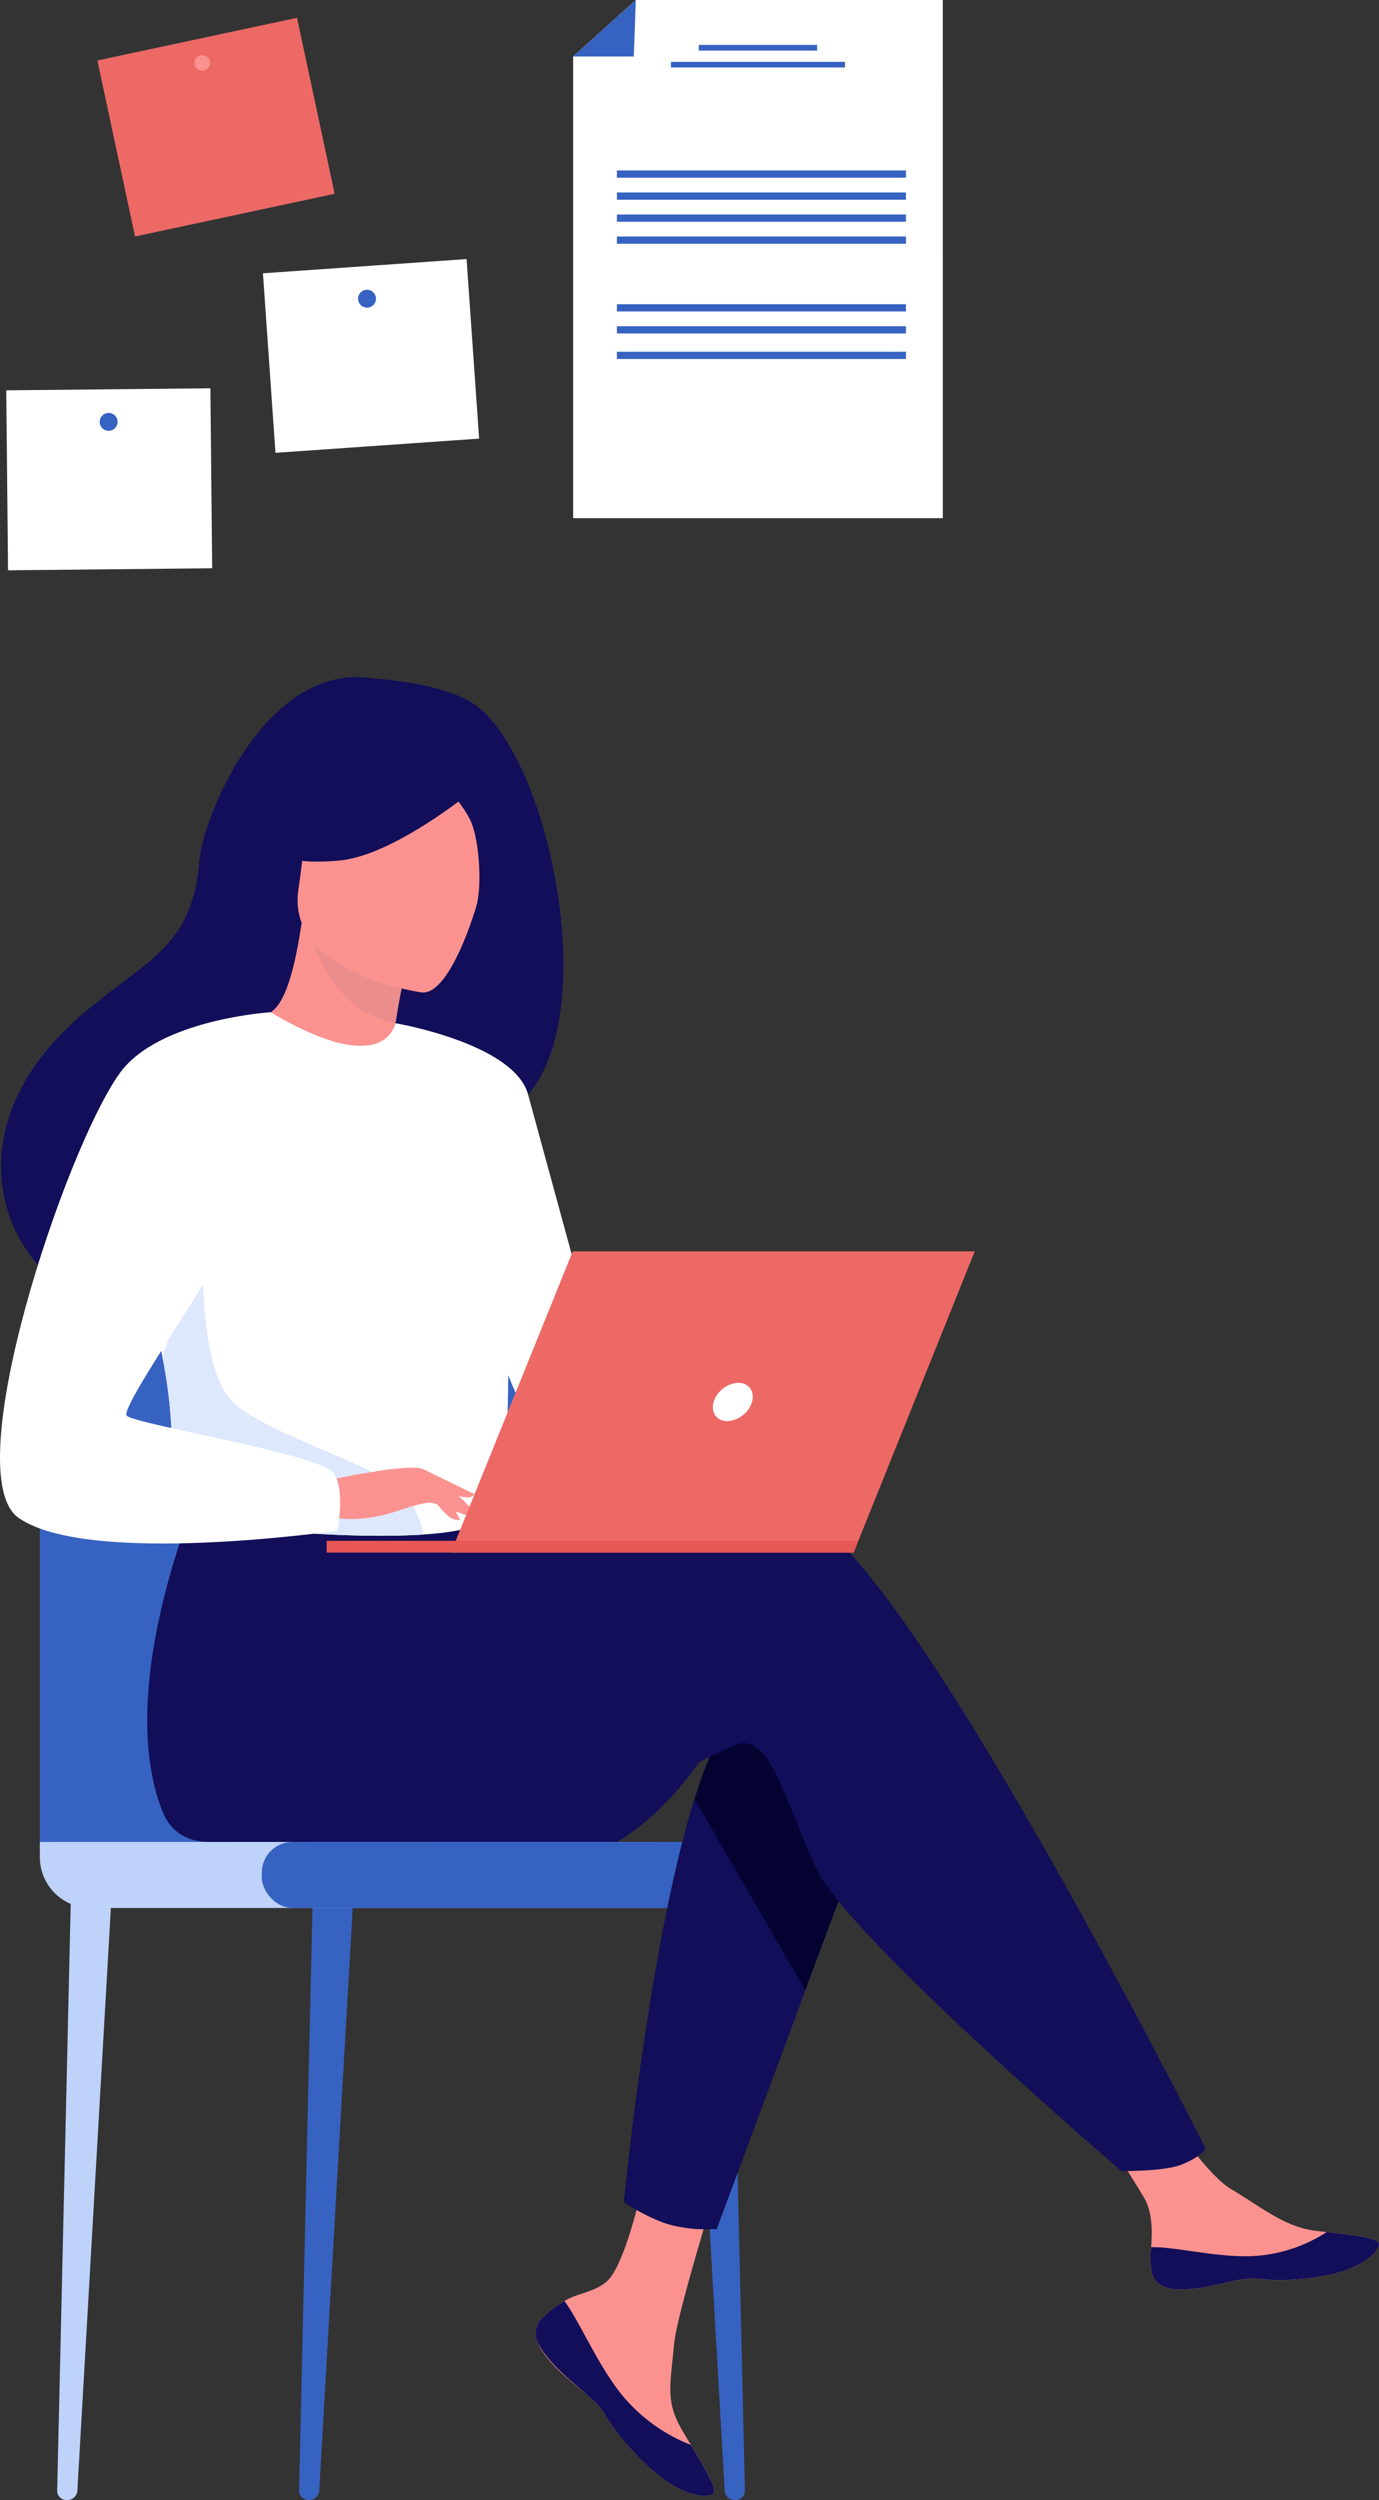 <svg xmlns="http://www.w3.org/2000/svg" width="423.628" height="767.967" viewBox="0 0 423.628 767.967">
  <rect x="0" y="0" width="423.628" height="767.967" fill="#333333" stroke="none"/>
  <g id="Grupo_29370" data-name="Grupo 29370" transform="translate(-1460.742 -927.287)">
    <g id="Grupo_29365" data-name="Grupo 29365" transform="translate(1472.98 1323.579)">
      <g id="Grupo_29362" data-name="Grupo 29362" transform="translate(79.621 179.663)">
        <path id="Trazado_58255" data-name="Trazado 58255" d="M1556.6,1698.728h-.271a2.854,2.854,0,0,1-2.854-2.919L1557.8,1508.2l12.75-1.487-10.872,189.1A3.084,3.084,0,0,1,1556.6,1698.728Z" transform="translate(-1553.469 -1506.716)" fill="#3662c1"/>
      </g>
      <g id="Grupo_29363" data-name="Grupo 29363" transform="translate(5.321 179.663)">
        <path id="Trazado_58256" data-name="Trazado 58256" d="M1481.6,1698.728h-.272a2.855,2.855,0,0,1-2.855-2.919L1482.8,1508.2l12.75-1.487-10.872,189.1A3.084,3.084,0,0,1,1481.6,1698.728Z" transform="translate(-1478.467 -1506.716)" fill="#bed2fa"/>
      </g>
      <g id="Grupo_29364" data-name="Grupo 29364" transform="translate(199.52 179.663)">
        <path id="Trazado_58257" data-name="Trazado 58257" d="M1688.453,1698.728h.271a2.854,2.854,0,0,0,2.854-2.919l-4.328-187.606-12.75-1.487,10.873,189.1A3.084,3.084,0,0,0,1688.453,1698.728Z" transform="translate(-1674.5 -1506.716)" fill="#3662c1"/>
      </g>
      <path id="Trazado_58258" data-name="Trazado 58258" d="M1473.1,1494.873V1366.315a40.959,40.959,0,0,1,40.958-40.958h92.62a40.959,40.959,0,0,1,40.958,40.958v133.469Z" transform="translate(-1473.096 -1325.357)" fill="#3662c1"/>
      <path id="Rectángulo_5992" data-name="Rectángulo 5992" d="M0,0H191.131a0,0,0,0,1,0,0V20.295a0,0,0,0,1,0,0H15.628A15.628,15.628,0,0,1,0,4.666V0A0,0,0,0,1,0,0Z" transform="translate(0 169.515)" fill="#bed2fa"/>
      <rect id="Rectángulo_5993" data-name="Rectángulo 5993" width="153.482" height="20.295" rx="9.455" transform="translate(68.174 169.515)" fill="#3662c1"/>
    </g>
    <g id="Grupo_29369" data-name="Grupo 29369" transform="translate(1460.742 1135.287)">
      <path id="Trazado_58259" data-name="Trazado 58259" d="M1681.425,1464.1c-13.269,23.094-29.957,32.008-29.957,32.008h-69.43S1691.547,1446.484,1681.425,1464.1Z" transform="translate(-1461.877 -1138.327)" fill="#120e59"/>
      <g id="Grupo_29366" data-name="Grupo 29366">
        <path id="Trazado_58260" data-name="Trazado 58260" d="M1628.52,1643.96a6.421,6.421,0,0,0-1.144,6.865.059.059,0,0,0,.017.034c1.656,4.576,7.128,9.686,13.483,14.789.811.656,1.534,1.251,2.162,1.8.166.145.331.289.488.435.127.113.251.231.373.338,5.926,5.463,3.695,6.714,14.342,17.8,12.139,12.631,20.5,12.858,22.875,11.707,2.011-.981-2.076-7.679-6.6-15.208-.22-.363-.435-.732-.66-1.1-.6-1-1.2-2.018-1.8-3.022-5.307-9.062-3.945-13.314-2.686-26.8,1.022-10.96,17.048-61.223,17.048-61.223l-23.263-4.008s-7.006,40.025-14.724,46.19c-4.128,3.286-8.748,3.327-12.715,5.763-.28.168-.557.343-.826.522A30.508,30.508,0,0,0,1628.52,1643.96Z" transform="translate(-1462.296 -1139.506)" fill="#fc9290"/>
        <path id="Trazado_58261" data-name="Trazado 58261" d="M1628.52,1644.451a6.421,6.421,0,0,0-1.144,6.865.059.059,0,0,0,.017.034c2.028,4.572,7.362,9.656,13.5,14.743.8.666,1.511,1.279,2.141,1.85.166.145.331.289.488.435.127.113.251.231.373.338,5.926,5.463,3.695,6.714,14.342,17.8,12.139,12.631,20.5,12.858,22.875,11.707,2.011-.981-2.076-7.679-6.6-15.208a51.716,51.716,0,0,1-21.64-15.945c-7.31-9.328-12.184-21.313-17.161-28.254-.28.168-.557.343-.826.522A30.508,30.508,0,0,0,1628.52,1644.451Z" transform="translate(-1462.296 -1139.997)" fill="#120e59"/>
        <path id="Trazado_58262" data-name="Trazado 58262" d="M1817.713,1629.364c1.436,7.181,11.672,5.984,23.108,3.189s8.719.527,24.993-1.274,21.207-7.871,21.7-10.29c.445-2.149-7.6-2.906-16.224-3.9-1.085-.122-2.174-.255-3.264-.39-9.738-1.222-16.872-7.506-25.717-12.667-8.379-4.889-20.884-24.807-20.884-24.807l-22.321,1.768s11.713,17.79,16.244,25.524c2.665,4.549,2.523,10.566,2.191,15.211A28.618,28.618,0,0,0,1817.713,1629.364Z" transform="translate(-1463.907 -1139.44)" fill="#fc9290"/>
        <path id="Trazado_58263" data-name="Trazado 58263" d="M1840.994,1632.91c11.436-2.8,8.719.527,24.993-1.274s21.207-7.871,21.7-10.29c.445-2.149-7.6-2.906-16.224-3.9l-.08.165a45.876,45.876,0,0,1-23.309,7.246c-11.042.268-22.737-2.9-30.362-2.772a28.618,28.618,0,0,0,.172,7.635C1819.322,1636.9,1829.558,1635.7,1840.994,1632.91Z" transform="translate(-1464.08 -1139.797)" fill="#120e59"/>
        <path id="Trazado_58264" data-name="Trazado 58264" d="M1730.82,1485.43l-20.866,56.146-27.241,73.312a44.141,44.141,0,0,1-14.471-1.323c-6.518-1.884-14-6.813-14-6.813s7.565-78.717,21.674-123.9c3.616-11.6,7.669-20.98,12.141-26.261C1709.935,1430.739,1730.82,1485.43,1730.82,1485.43Z" transform="translate(-1462.552 -1138.228)" fill="#030231"/>
        <path id="Trazado_58265" data-name="Trazado 58265" d="M1708.223,1395.651c-13.669-4.409-52.657,1.252-91.822,8.919l-8.2-13.526-84.6-6.606s-27.914,61.9-12.632,101.348c2.246,5.8,6.709,9.517,14.317,9.639h1.235s50.35-.031,66.7-.031c42.071,0,89.035-28.918,95.111-30.134,9.944-1.989,13.922,17.9,23.867,38.783s93.476,92.482,93.476,92.482,12.839.128,18.142-1.861c5.7-2.139,7.79-4.917,7.79-4.917S1739.05,1405.6,1708.223,1395.651Z" transform="translate(-1461.169 -1137.618)" fill="#120e59"/>
        <path id="Trazado_58266" data-name="Trazado 58266" d="M1604.447,1142.388c-10.837-5.69-27.326-6.46-30-6.821-32.056-4.307-51.349,42.273-52.483,56.388-2.092,26.016-15.854,29.982-35.226,46.274-38.841,32.669-27.452,70.63-6.213,84.735,12.744,8.463,35.205,0,35.205,0,.317.223,61.429-34.162,91.553-50.749C1652.438,1265.794,1632.063,1156.889,1604.447,1142.388Z" transform="translate(-1460.745 -1135.287)" fill="#120e59"/>
        <path id="Trazado_58267" data-name="Trazado 58267" d="M1582.782,1258.808c.134.086-14.821,5.191-24.82.763-9.407-4.158-16.534-19.634-16.394-19.642,4.28-.2,8.977-3.938,12.6-28.487l1.823.655,30.637,11.024s-2.219,9.83-3.655,19.191C1581.758,1250.168,1581.109,1257.7,1582.782,1258.808Z" transform="translate(-1461.498 -1136)" fill="#fc9290"/>
        <path id="Trazado_58268" data-name="Trazado 58268" d="M1586.759,1223.126s-2.219,9.83-3.655,19.191c-17.6-3.168-24.5-20.7-26.981-30.215Z" transform="translate(-1461.635 -1136.006)" fill="#eb8d8d"/>
        <path id="Trazado_58269" data-name="Trazado 58269" d="M1591.293,1232.384s-41.917-5.628-38.012-31.678,1.125-44.321,28.054-41.83,30.627,13.209,31.438,22.221S1602.3,1233.175,1591.293,1232.384Z" transform="translate(-1461.605 -1135.506)" fill="#fc9290"/>
        <path id="Trazado_58270" data-name="Trazado 58270" d="M1611.132,1166.8s-26.835,23.123-45.086,24.987-25.162-3.993-25.162-3.993a71.287,71.287,0,0,0,17.232-23.349,12.832,12.832,0,0,1,10.581-7.566C1581.729,1155.751,1606.436,1155.238,1611.132,1166.8Z" transform="translate(-1461.492 -1135.484)" fill="#120e59"/>
        <path id="Trazado_58271" data-name="Trazado 58271" d="M1594.862,1164.758s8.977,8.679,11.8,15.117c2.728,6.212,3.547,21.07,1.374,26.972,0,0,13.987-27.2,6.069-40.409C1605.712,1152.426,1594.862,1164.758,1594.862,1164.758Z" transform="translate(-1461.997 -1135.516)" fill="#120e59"/>
        <path id="Trazado_58272" data-name="Trazado 58272" d="M1617.74,1320.817c-1.268,84.852-.348,67.121-9.63,75.173-2.236,1.938-8.524,3.094-16.8,3.641-26.018,1.727-71.755-2.561-73.5-7.368-6-16.638-1.765-21.806-6.772-47.279-.522-2.708-1.168-5.641-1.926-8.834-4.175-17.5-8.238-23.447,6.573-51.553,13.431-25.46,27.385-46.122,28.641-45.376,35.437,21.035,38.295,3.353,38.295,3.353S1618.362,1279.428,1617.74,1320.817Z" transform="translate(-1461.159 -1136.259)" fill="#fff"/>
        <path id="Trazado_58273" data-name="Trazado 58273" d="M1709.954,1541.89l-27.241,73.312a44.139,44.139,0,0,1-14.471-1.322c-6.518-1.884-14-6.813-14-6.813s7.565-78.717,21.674-123.9Z" transform="translate(-1462.552 -1138.541)" fill="#120e59"/>
        <path id="Trazado_58274" data-name="Trazado 58274" d="M1583.358,1242.6s36.464,6.182,40.745,21.881,29.479,107.993,29.479,107.993-18.537,3.33-27.1-5.233-29.8-79.449-29.8-79.449Z" transform="translate(-1461.889 -1136.291)" fill="#fff"/>
        <path id="Trazado_58275" data-name="Trazado 58275" d="M1591.366,1400.3c-26.018,1.727-71.756-2.561-73.5-7.368-6-16.638-1.765-21.806-6.772-47.279l12.549-35.337s-2.075,39.35,9.53,49.7,47.514,19.979,53.155,28.627A31.665,31.665,0,0,1,1591.366,1400.3Z" transform="translate(-1461.214 -1136.924)" fill="#dde8fd"/>
        <path id="Trazado_58276" data-name="Trazado 58276" d="M1562.032,1384.4s25.669-5.716,29.811-3.437,14.263,10.574,15.532,13.461-9.222-2.191-12.634-3.107c-2.209-.593-8.024,1.427-10.9,2.387-12.115,4.039-19.538,1.962-19.538,1.962Z" transform="translate(-1461.69 -1137.58)" fill="#fc9290"/>
        <path id="Trazado_58277" data-name="Trazado 58277" d="M1543.894,1239.2s-34.467,2.123-46.4,18.765c-16.8,23.426-50.115,123.259-31.019,136.576,21.5,14.995,97.87,3.922,97.87,3.922s2.542-11.878-.995-17.624-60.994-15.027-63.647-17.68,33.15-51.713,33.15-59.668S1543.894,1239.2,1543.894,1239.2Z" transform="translate(-1460.742 -1136.259)" fill="#fff"/>
        <path id="Trazado_58278" data-name="Trazado 58278" d="M1593.378,1388.18s5.379,6.937,7.142,7.766a5.262,5.262,0,0,0,2.9.621l-3.625-6.523Z" transform="translate(-1461.983 -1137.653)" fill="#fc9290"/>
        <path id="Trazado_58279" data-name="Trazado 58279" d="M1592.124,1380.968l15.637,7.593a2.79,2.79,0,0,1-2.591,1c-1.926-.088-6.783-1.863-6.783-1.863Z" transform="translate(-1461.971 -1137.585)" fill="#fc9290"/>
      </g>
      <g id="Grupo_29368" data-name="Grupo 29368" transform="translate(100.343 176.391)">
        <g id="Grupo_29367" data-name="Grupo 29367">
          <path id="Trazado_58280" data-name="Trazado 58280" d="M1600.587,1405.874h123.694l37.21-92.53h-123.5Z" transform="translate(-1562.393 -1313.344)" fill="#ed6966"/>
          <path id="Trazado_58281" data-name="Trazado 58281" d="M1725.371,1403.108H1562.032v3.606h161.888Z" transform="translate(-1562.032 -1314.183)" fill="#e75755"/>
        </g>
        <path id="Trazado_58282" data-name="Trazado 58282" d="M1693.817,1359.989c.932-3.252-.948-5.889-4.2-5.889a8.439,8.439,0,0,0-7.578,5.889c-.932,3.252.948,5.889,4.2,5.889A8.439,8.439,0,0,0,1693.817,1359.989Z" transform="translate(-1563.152 -1313.725)" fill="#fff"/>
      </g>
    </g>
    <g id="Grupo_29376" data-name="Grupo 29376" transform="translate(-319.917 -126.033)">
      <g id="Grupo_29372" data-name="Grupo 29372">
        <path id="Trazado_58283" data-name="Trazado 58283" d="M2070.287,1212.486H1956.725V1070.679l19.258-17.358h94.3Z" fill="#fff"/>
        <path id="Trazado_58284" data-name="Trazado 58284" d="M1956.725,1070.679h18.639l.619-17.358Z" fill="#3662c1"/>
        <rect id="Rectángulo_5994" data-name="Rectángulo 5994" width="36.361" height="1.732" transform="translate(1995.325 1067.123)" fill="#3662c1"/>
        <rect id="Rectángulo_5995" data-name="Rectángulo 5995" width="53.48" height="1.731" transform="translate(1986.766 1072.317)" fill="#3662c1"/>
        <rect id="Rectángulo_5996" data-name="Rectángulo 5996" width="88.801" height="2.227" transform="translate(1970.168 1105.68)" fill="#3662c1"/>
        <rect id="Rectángulo_5997" data-name="Rectángulo 5997" width="88.801" height="2.227" transform="translate(1970.168 1112.44)" fill="#3662c1"/>
        <rect id="Rectángulo_5998" data-name="Rectángulo 5998" width="88.801" height="2.227" transform="translate(1970.168 1119.202)" fill="#3662c1"/>
        <rect id="Rectángulo_5999" data-name="Rectángulo 5999" width="88.801" height="2.227" transform="translate(1970.168 1125.963)" fill="#3662c1"/>
        <rect id="Rectángulo_6000" data-name="Rectángulo 6000" width="88.801" height="2.226" transform="translate(1970.168 1146.767)" fill="#3662c1"/>
        <rect id="Rectángulo_6001" data-name="Rectángulo 6001" width="88.801" height="2.227" transform="translate(1970.168 1153.527)" fill="#3662c1"/>
        <rect id="Rectángulo_6002" data-name="Rectángulo 6002" width="88.801" height="2.227" transform="translate(1970.168 1161.367)" fill="#3662c1"/>
      </g>
      <g id="Grupo_29373" data-name="Grupo 29373">
        <rect id="Rectángulo_6003" data-name="Rectángulo 6003" width="62.708" height="55.284" transform="translate(1861.435 1137.271) rotate(-3.994)" fill="#fff"/>
        <path id="Trazado_58285" data-name="Trazado 58285" d="M1890.672,1145.264a2.745,2.745,0,1,1,2.93,2.547A2.745,2.745,0,0,1,1890.672,1145.264Z" fill="#3662c1"/>
      </g>
      <g id="Grupo_29374" data-name="Grupo 29374">
        <rect id="Rectángulo_6004" data-name="Rectángulo 6004" width="62.708" height="55.284" transform="matrix(1, -0.01, 0.01, 1, 1782.58, 1173.222)" fill="#fff"/>
        <path id="Trazado_58286" data-name="Trazado 58286" d="M1811.289,1182.939a2.745,2.745,0,1,1,2.774,2.716A2.745,2.745,0,0,1,1811.289,1182.939Z" fill="#3662c1"/>
      </g>
      <g id="Grupo_29375" data-name="Grupo 29375">
        <rect id="Rectángulo_6005" data-name="Rectángulo 6005" width="62.708" height="55.283" transform="matrix(0.978, -0.209, 0.209, 0.978, 1810.582, 1071.896)" fill="#ed6966"/>
        <path id="Trazado_58287" data-name="Trazado 58287" d="M1841.506,1074.664a2.387,2.387,0,1,1,3.3-.7A2.387,2.387,0,0,1,1841.506,1074.664Z" fill="#fc9290"/>
      </g>
    </g>
  </g>
</svg>
